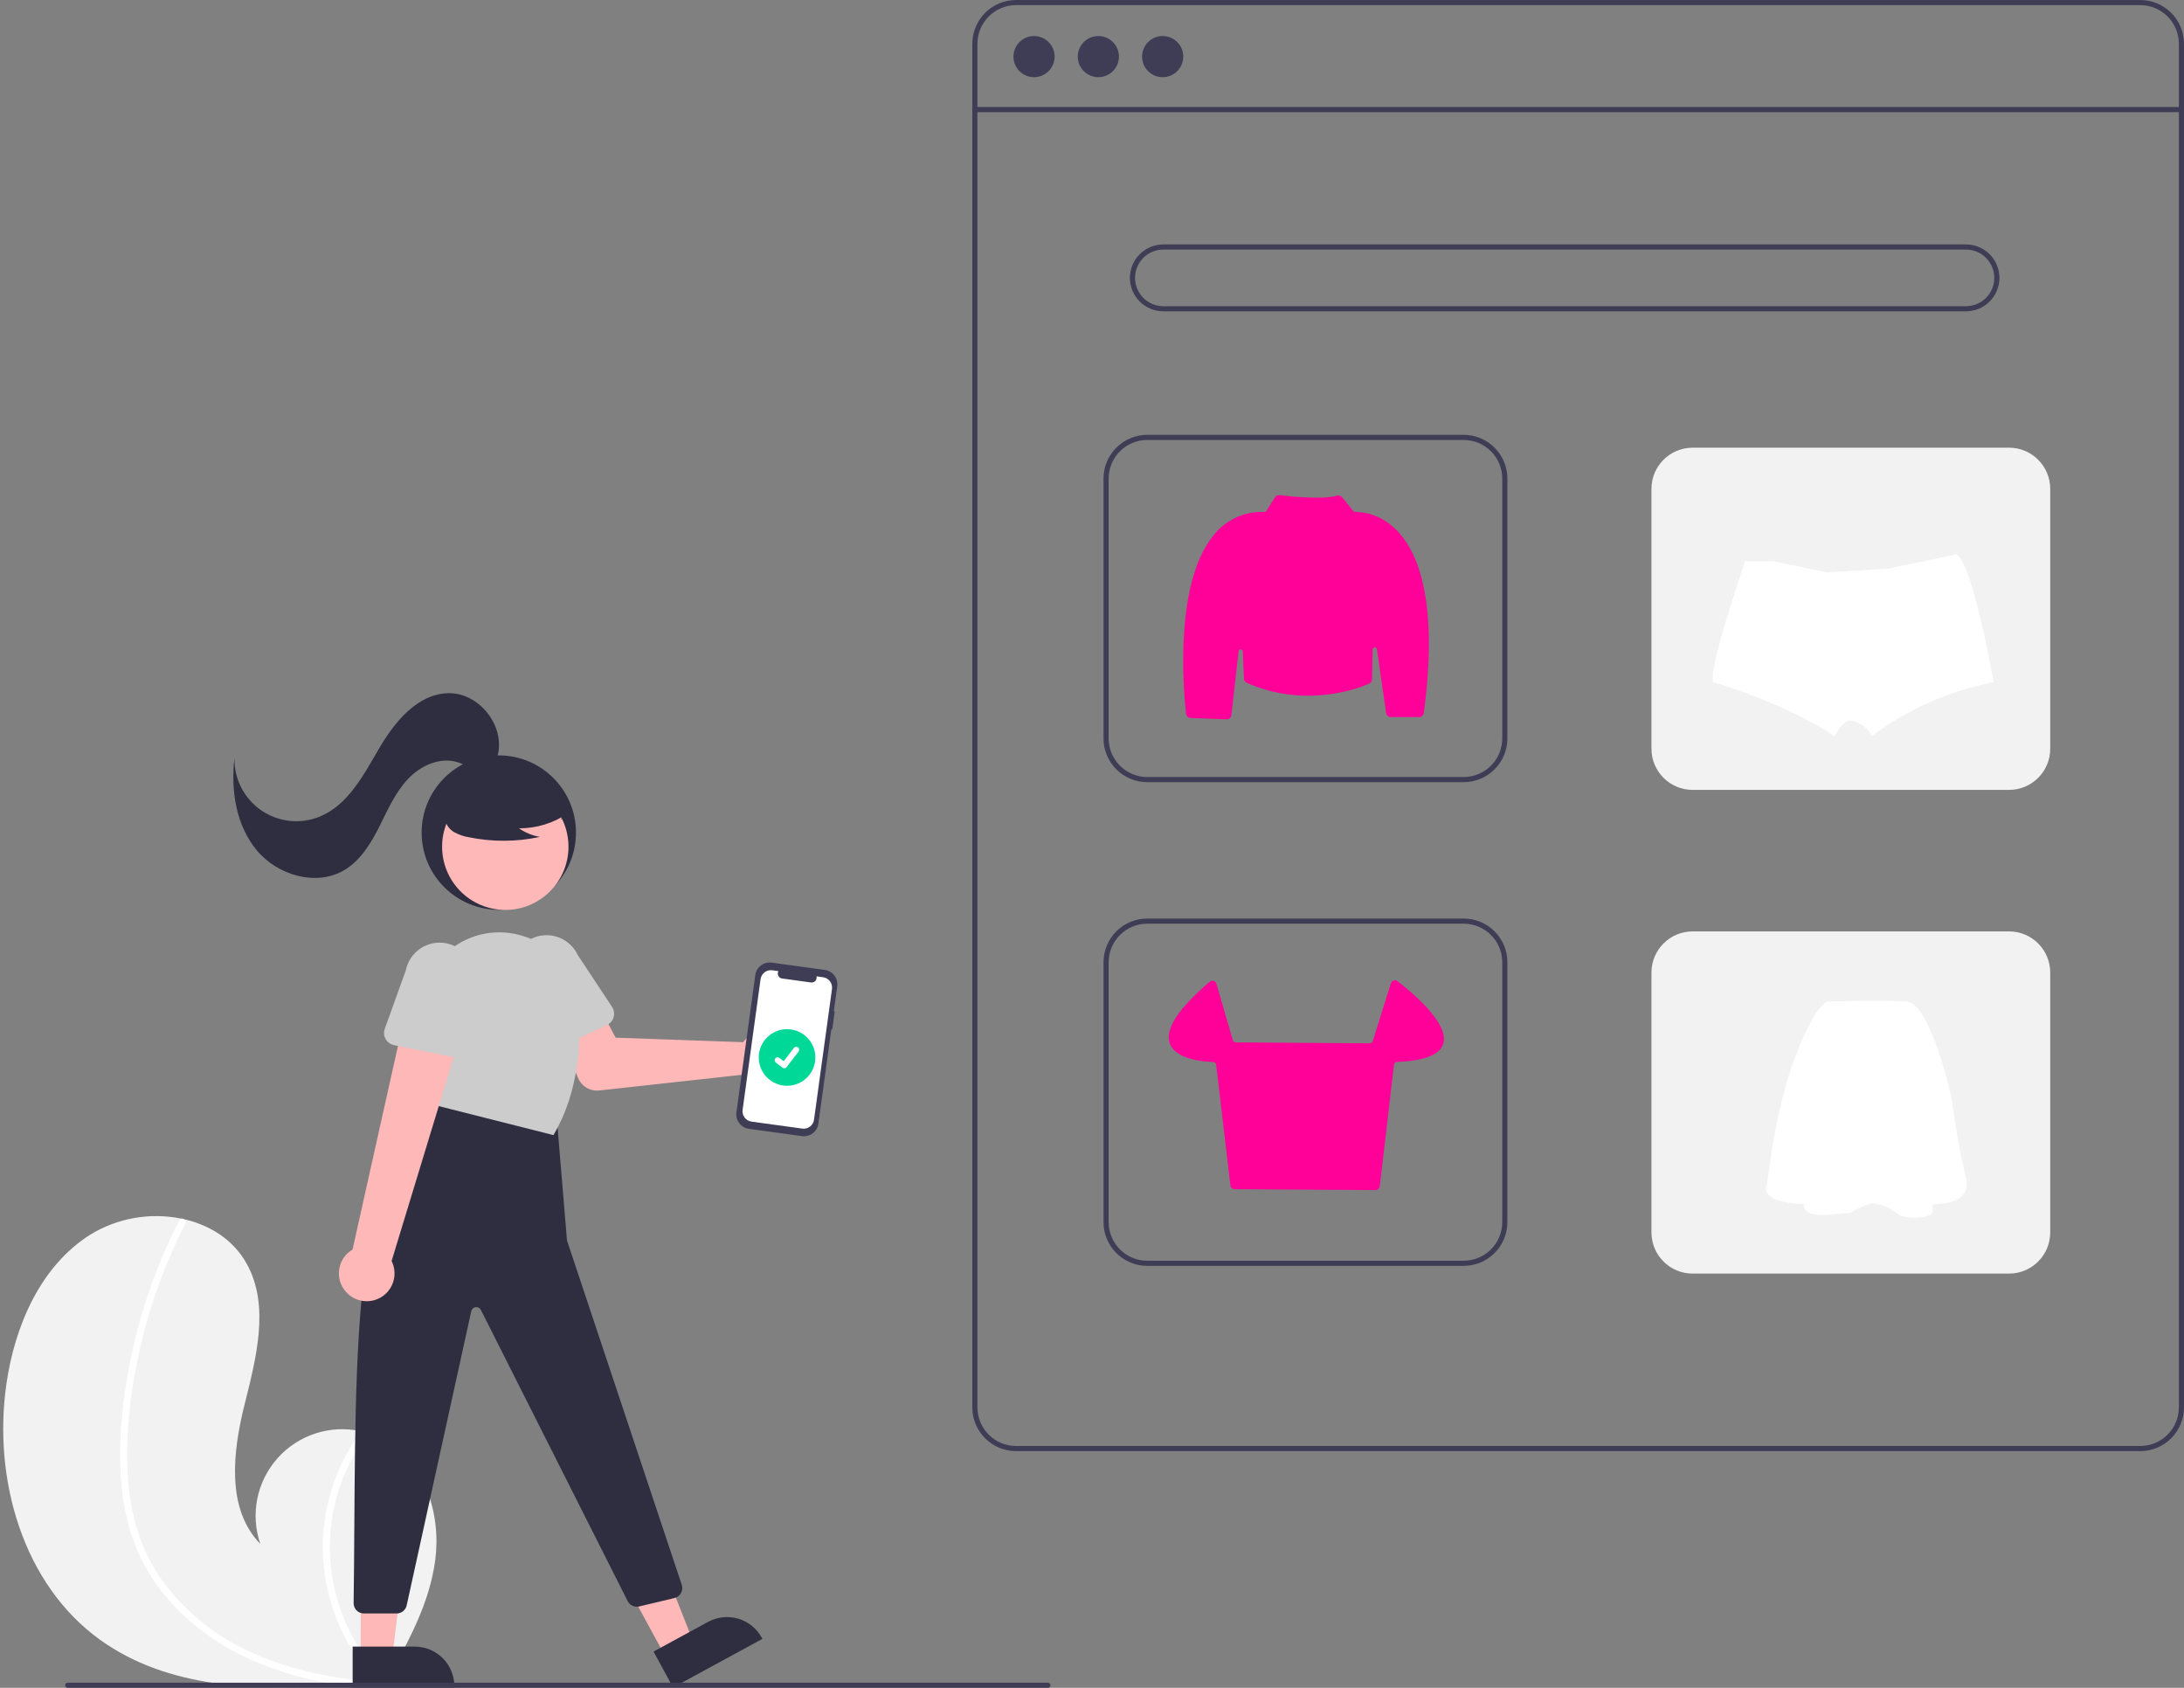 <svg width="352" height="272" viewBox="0 0 352 272" fill="none" xmlns="http://www.w3.org/2000/svg">
<rect x="0" y="0" width="352" height="272" fill="#808080" stroke="none"/>
<g clip-path="url(#clip0)">
<path d="M16.105 264.241C27.061 272.133 41.259 272.53 54.982 271.56C56.899 271.425 58.801 271.266 60.687 271.095C60.698 271.092 60.713 271.093 60.724 271.09C60.815 271.082 60.906 271.073 60.992 271.068C61.382 271.031 61.771 270.995 62.156 270.958L62.065 271.132L61.779 271.671C61.882 271.491 61.985 271.314 62.087 271.134C62.118 271.079 62.152 271.026 62.182 270.971C65.737 264.785 69.263 258.371 70.162 251.306C71.092 243.974 68.479 235.671 62.026 232.067C61.179 231.596 60.283 231.22 59.353 230.948C58.968 230.83 58.576 230.735 58.181 230.651C55.76 230.114 53.24 230.23 50.88 230.99C48.52 231.749 46.405 233.123 44.752 234.971C43.099 236.819 41.968 239.073 41.475 241.503C40.982 243.933 41.145 246.45 41.948 248.796C36.477 243.186 37.497 234.084 39.385 226.477C41.276 218.871 43.565 210.407 39.719 203.575C37.581 199.772 33.821 197.412 29.601 196.462C29.472 196.434 29.343 196.406 29.213 196.382C24.186 195.364 18.959 196.28 14.578 198.946C6.51 204.031 2.366 213.67 1.021 223.113C-1.146 238.308 3.649 255.267 16.105 264.241Z" fill="#F2F2F2"/>
<path d="M19.643 239.882C19.961 243.234 20.766 246.522 22.033 249.641C23.2 252.401 24.774 254.972 26.701 257.267C30.639 262.004 35.846 265.565 41.5 267.938C45.824 269.708 50.354 270.925 54.983 271.56C56.899 271.425 58.802 271.266 60.687 271.095C60.698 271.092 60.713 271.093 60.725 271.09C60.815 271.082 60.906 271.073 60.993 271.068C61.382 271.031 61.771 270.995 62.157 270.958L62.066 271.132L61.78 271.671C61.882 271.491 61.985 271.314 62.088 271.134C62.118 271.08 62.152 271.026 62.182 270.971C58.712 267.514 56.121 263.275 54.626 258.61C53.132 253.945 52.777 248.99 53.592 244.159C54.445 239.363 56.419 234.836 59.354 230.948C58.968 230.83 58.577 230.735 58.181 230.651C57.066 232.176 56.087 233.796 55.257 235.493C52.279 241.546 51.329 248.396 52.548 255.031C53.681 261.034 56.503 266.59 60.683 271.046C60.317 271.02 59.947 270.99 59.585 270.957C52.735 270.377 45.898 268.904 39.685 265.888C34.374 263.372 29.763 259.588 26.258 254.871C22.495 249.681 20.837 243.439 20.552 237.094C20.25 230.301 21.132 223.389 22.682 216.784C24.265 210.012 26.67 203.459 29.845 197.271C29.916 197.131 29.93 196.969 29.885 196.818C29.84 196.667 29.738 196.54 29.602 196.462C29.488 196.385 29.348 196.357 29.213 196.382C29.147 196.4 29.086 196.432 29.034 196.476C28.982 196.521 28.941 196.576 28.914 196.639C28.522 197.403 28.138 198.168 27.768 198.942C24.689 205.384 22.421 212.184 21.019 219.185C19.657 225.939 18.93 233.005 19.643 239.882Z" fill="white"/>
<path d="M344.951 233.854H163.756C161.887 233.852 160.095 233.108 158.774 231.787C157.452 230.465 156.709 228.674 156.707 226.805V7.049C156.709 5.18 157.452 3.388 158.774 2.067C160.095 0.745 161.887 0.002 163.756 0H344.951C346.82 0.002 348.611 0.745 349.933 2.067C351.254 3.388 351.998 5.18 352 7.049V226.805C351.998 228.674 351.254 230.465 349.933 231.787C348.611 233.108 346.82 233.852 344.951 233.854ZM163.756 0.829C162.107 0.831 160.526 1.487 159.36 2.653C158.194 3.819 157.538 5.4 157.536 7.049V226.805C157.538 228.454 158.194 230.035 159.36 231.201C160.526 232.367 162.107 233.023 163.756 233.024H344.951C346.6 233.023 348.181 232.367 349.347 231.201C350.513 230.035 351.169 228.454 351.17 226.805V7.049C351.169 5.4 350.513 3.819 349.347 2.653C348.181 1.487 346.6 0.831 344.951 0.829H163.756Z" fill="#3F3D56"/>
<path d="M351.585 17.245H157.122V18.074H351.585V17.245Z" fill="#3F3D56"/>
<path d="M166.658 12.439C168.49 12.439 169.975 10.954 169.975 9.122C169.975 7.29 168.49 5.805 166.658 5.805C164.826 5.805 163.341 7.29 163.341 9.122C163.341 10.954 164.826 12.439 166.658 12.439Z" fill="#3F3D56"/>
<path d="M177.024 12.439C178.856 12.439 180.341 10.954 180.341 9.122C180.341 7.29 178.856 5.805 177.024 5.805C175.192 5.805 173.707 7.29 173.707 9.122C173.707 10.954 175.192 12.439 177.024 12.439Z" fill="#3F3D56"/>
<path d="M187.39 12.439C189.222 12.439 190.707 10.954 190.707 9.122C190.707 7.29 189.222 5.805 187.39 5.805C185.558 5.805 184.073 7.29 184.073 9.122C184.073 10.954 185.558 12.439 187.39 12.439Z" fill="#3F3D56"/>
<path d="M316.864 50.171H187.498C186.068 50.171 184.697 49.603 183.686 48.592C182.675 47.581 182.107 46.21 182.107 44.781C182.107 43.351 182.675 41.98 183.686 40.969C184.697 39.959 186.068 39.391 187.498 39.391H316.864C318.293 39.391 319.664 39.959 320.675 40.969C321.686 41.98 322.254 43.351 322.254 44.781C322.254 46.21 321.686 47.581 320.675 48.592C319.664 49.603 318.293 50.171 316.864 50.171ZM187.498 40.22C186.288 40.22 185.128 40.7 184.273 41.556C183.417 42.411 182.937 43.571 182.937 44.781C182.937 45.99 183.417 47.151 184.273 48.006C185.128 48.861 186.288 49.342 187.498 49.342H316.864C318.073 49.342 319.233 48.861 320.089 48.006C320.944 47.151 321.424 45.99 321.424 44.781C321.424 43.571 320.944 42.411 320.089 41.556C319.233 40.7 318.073 40.22 316.864 40.22H187.498Z" fill="#3F3D56"/>
<path d="M235.902 126.049H184.902C183.033 126.047 181.242 125.303 179.92 123.982C178.599 122.661 177.855 120.869 177.853 119V77.122C177.855 75.253 178.599 73.462 179.92 72.14C181.242 70.819 183.033 70.075 184.902 70.073H235.902C237.771 70.075 239.563 70.819 240.884 72.14C242.206 73.462 242.949 75.253 242.951 77.122V119C242.949 120.869 242.206 122.661 240.884 123.982C239.563 125.303 237.771 126.047 235.902 126.049ZM184.902 70.903C183.253 70.904 181.672 71.56 180.506 72.726C179.34 73.892 178.685 75.473 178.683 77.122V119C178.685 120.649 179.34 122.23 180.506 123.396C181.672 124.562 183.253 125.218 184.902 125.22H235.902C237.551 125.218 239.132 124.562 240.298 123.396C241.464 122.23 242.12 120.649 242.122 119V77.122C242.12 75.473 241.464 73.892 240.298 72.726C239.132 71.56 237.551 70.904 235.902 70.903H184.902Z" fill="#3F3D56"/>
<path d="M323.805 72.147H272.805C269.141 72.147 266.17 75.117 266.17 78.781V120.659C266.17 124.323 269.141 127.293 272.805 127.293H323.805C327.468 127.293 330.439 124.323 330.439 120.659V78.781C330.439 75.117 327.468 72.147 323.805 72.147Z" fill="#F2F2F2"/>
<path d="M235.902 204H184.902C183.033 203.998 181.242 203.255 179.92 201.933C178.599 200.612 177.855 198.82 177.853 196.951V155.073C177.855 153.204 178.599 151.413 179.92 150.091C181.242 148.77 183.033 148.027 184.902 148.024H235.902C237.771 148.027 239.563 148.77 240.884 150.091C242.206 151.413 242.949 153.204 242.951 155.073V196.951C242.949 198.82 242.206 200.612 240.884 201.933C239.563 203.255 237.771 203.998 235.902 204ZM184.902 148.854C183.253 148.856 181.672 149.511 180.506 150.677C179.34 151.843 178.685 153.424 178.683 155.073V196.951C178.685 198.6 179.34 200.181 180.506 201.347C181.672 202.513 183.253 203.169 184.902 203.171H235.902C237.551 203.169 239.132 202.513 240.298 201.347C241.464 200.181 242.12 198.6 242.122 196.951V155.073C242.12 153.424 241.464 151.843 240.298 150.677C239.132 149.511 237.551 148.856 235.902 148.854H184.902Z" fill="#3F3D56"/>
<path d="M323.805 150.098H272.805C269.141 150.098 266.17 153.068 266.17 156.732V198.61C266.17 202.274 269.141 205.244 272.805 205.244H323.805C327.468 205.244 330.439 202.274 330.439 198.61V156.732C330.439 153.068 327.468 150.098 323.805 150.098Z" fill="#F2F2F2"/>
<path d="M197.711 115.92C197.702 115.92 197.693 115.92 197.684 115.92L191.883 115.705C191.702 115.699 191.529 115.629 191.396 115.506C191.263 115.383 191.18 115.216 191.16 115.036C190.761 111.474 189.118 93.321 196.001 85.776C196.975 84.687 198.18 83.828 199.527 83.262C200.875 82.696 202.331 82.437 203.791 82.504C203.85 82.508 203.91 82.495 203.962 82.468C204.015 82.44 204.059 82.399 204.09 82.348L205.494 80.141C205.571 80.022 205.68 79.926 205.808 79.865C205.937 79.805 206.08 79.781 206.221 79.797C207.347 79.933 213.086 80.575 215.499 79.876C215.641 79.835 215.793 79.835 215.935 79.879C216.077 79.923 216.202 80.007 216.297 80.122L218.141 82.376C218.172 82.416 218.213 82.449 218.26 82.471C218.307 82.492 218.358 82.503 218.41 82.5C219.348 82.481 222.636 82.663 225.515 85.882C228.631 89.368 231.848 97.233 229.472 114.905C229.447 115.087 229.357 115.253 229.219 115.374C229.082 115.495 228.905 115.561 228.722 115.562H224.153C223.972 115.561 223.796 115.496 223.659 115.377C223.522 115.258 223.432 115.094 223.405 114.915L221.913 104.617C221.9 104.533 221.857 104.456 221.79 104.402C221.724 104.348 221.64 104.321 221.554 104.326C221.469 104.331 221.389 104.368 221.33 104.43C221.27 104.492 221.236 104.573 221.235 104.659L221.132 109.494C221.128 109.637 221.085 109.777 221.005 109.896C220.926 110.016 220.814 110.11 220.683 110.168C219.054 110.885 210.448 114.243 200.937 110.037C200.808 109.979 200.698 109.886 200.619 109.77C200.54 109.653 200.494 109.517 200.488 109.376L200.301 104.983C200.297 104.897 200.261 104.816 200.201 104.755C200.14 104.695 200.058 104.66 199.972 104.657C199.887 104.654 199.803 104.683 199.738 104.739C199.673 104.795 199.631 104.874 199.622 104.959L198.462 115.249C198.441 115.434 198.352 115.604 198.214 115.727C198.076 115.851 197.897 115.92 197.711 115.92Z" fill="#FF0099"/>
<path d="M221.708 191.784H221.703L198.973 191.64C198.807 191.639 198.648 191.577 198.525 191.467C198.402 191.357 198.323 191.205 198.304 191.041L196.017 171.606C196.003 171.481 195.944 171.364 195.852 171.279C195.759 171.193 195.638 171.144 195.512 171.141C193.708 171.082 189.414 170.671 188.525 168.129C187.732 165.866 189.899 162.528 194.966 158.207C195.052 158.133 195.156 158.082 195.266 158.058C195.377 158.035 195.493 158.039 195.601 158.072C195.71 158.104 195.809 158.163 195.889 158.244C195.969 158.324 196.027 158.423 196.059 158.532L198.689 167.607C198.721 167.715 198.787 167.811 198.878 167.88C198.968 167.948 199.079 167.986 199.192 167.987L220.744 168.132C220.857 168.133 220.967 168.098 221.059 168.031C221.15 167.965 221.217 167.87 221.251 167.762L224.177 158.451C224.21 158.347 224.267 158.252 224.344 158.175C224.421 158.098 224.515 158.04 224.619 158.007C224.723 157.974 224.833 157.967 224.94 157.986C225.047 158.004 225.149 158.049 225.235 158.115C227.232 159.64 233.665 164.876 232.607 168.225C232.052 169.979 229.551 170.957 225.172 171.131C225.046 171.135 224.926 171.185 224.834 171.27C224.742 171.356 224.683 171.471 224.669 171.596L222.381 191.184C222.362 191.35 222.283 191.502 222.159 191.612C222.034 191.723 221.874 191.784 221.708 191.784Z" fill="#FF0099"/>
<path d="M321.317 109.941C314.174 111.316 307.438 114.3 301.62 118.665C301.325 117.882 300.771 117.223 300.049 116.8C299.556 116.494 299.018 116.268 298.455 116.13C297.943 115.999 297.45 116.311 296.998 116.759C296.478 117.335 296.042 117.981 295.702 118.678C287.897 113.32 276.055 109.901 276.055 109.901V108.83C276.065 108.577 276.091 108.325 276.132 108.076C276.173 107.788 276.223 107.534 276.287 107.222C277.291 102.112 281.263 90.435 281.263 90.435H285.753L294.46 92.243L304.255 91.644L314.12 89.591L315.4 89.323C317.533 90.998 319.954 102.718 320.905 107.708C321.026 108.341 321.119 108.863 321.19 109.248C321.273 109.684 321.317 109.941 321.317 109.941Z" fill="white"/>
<path d="M294.522 161.384C294.522 161.384 292.436 161.905 289.201 170.667C285.966 179.429 284.82 190.749 284.82 190.749C284.82 190.749 283.001 193.829 290.766 194.036C290.766 194.036 290.141 196.07 294.522 195.758C298.903 195.445 298.272 195.448 298.272 195.448C298.272 195.448 301.089 193.675 302.341 193.987C303.593 194.299 304.375 194.405 305.73 195.551C307.085 196.697 311.418 196.231 311.469 195.345C311.504 194.91 311.504 194.473 311.469 194.039C311.469 194.039 318.094 194.457 316.842 189.658C315.589 184.858 314.547 176.982 314.547 176.982C314.547 176.982 311.157 161.596 307.295 161.387C303.432 161.178 294.522 161.384 294.522 161.384Z" fill="white"/>
<path d="M80.393 146.613C87.263 146.613 92.832 141.044 92.832 134.174C92.832 127.304 87.263 121.735 80.393 121.735C73.523 121.735 67.954 127.304 67.954 134.174C67.954 141.044 73.523 146.613 80.393 146.613Z" fill="#2F2E41"/>
<path d="M81.438 146.636C87.062 146.636 91.622 142.077 91.622 136.452C91.622 130.828 87.062 126.269 81.438 126.269C75.813 126.269 71.254 130.828 71.254 136.452C71.254 142.077 75.813 146.636 81.438 146.636Z" fill="#FFB8B8"/>
<path d="M120.222 167.428C120.06 167.591 119.911 167.766 119.777 167.952L99.227 167.226L96.876 162.818L89.76 165.496L93.163 173.704C93.438 174.367 93.921 174.923 94.538 175.289C95.156 175.654 95.876 175.809 96.589 175.731L119.844 173.178C120.384 173.877 121.125 174.396 121.967 174.664C122.809 174.932 123.713 174.938 124.558 174.68C125.404 174.422 126.15 173.913 126.699 173.22C127.248 172.528 127.574 171.684 127.631 170.802C127.689 169.921 127.478 169.042 127.024 168.283C126.57 167.525 125.897 166.922 125.092 166.556C124.288 166.19 123.391 166.077 122.521 166.233C121.651 166.389 120.849 166.806 120.222 167.428H120.222Z" fill="#FFB8B8"/>
<path d="M87.023 169.459C86.761 169.342 86.528 169.169 86.339 168.953C86.15 168.738 86.009 168.483 85.927 168.208L83.065 158.602C82.444 157.271 82.375 155.749 82.874 154.368C83.374 152.987 84.4 151.86 85.729 151.235C87.057 150.61 88.58 150.537 89.962 151.032C91.344 151.528 92.474 152.551 93.103 153.878L98.647 162.268C98.805 162.508 98.91 162.778 98.954 163.062C98.999 163.346 98.981 163.635 98.903 163.912C98.825 164.188 98.689 164.444 98.503 164.663C98.317 164.881 98.086 165.057 97.826 165.179L88.686 169.447C88.426 169.569 88.143 169.633 87.856 169.635C87.569 169.637 87.285 169.577 87.023 169.459Z" fill="#CCCCCC"/>
<path d="M107.264 266.994L111.728 264.563L104.478 246.186L97.889 249.773L107.264 266.994Z" fill="#FFB8B8"/>
<path d="M105.331 266.156L114.124 261.369L114.124 261.369C114.86 260.969 115.668 260.717 116.501 260.628C117.334 260.54 118.176 260.616 118.98 260.854C119.783 261.091 120.532 261.484 121.184 262.01C121.836 262.537 122.377 263.187 122.778 263.922L122.877 264.105L108.481 271.941L105.331 266.156Z" fill="#2F2E41"/>
<path d="M58.135 267.013H63.218L65.636 247.406L58.133 247.407L58.135 267.013Z" fill="#FFB8B8"/>
<path d="M56.838 265.355L66.849 265.354H66.849C67.687 265.354 68.517 265.519 69.291 265.84C70.065 266.161 70.768 266.631 71.361 267.223C71.953 267.815 72.423 268.519 72.743 269.293C73.064 270.067 73.229 270.896 73.229 271.734V271.941L56.838 271.942L56.838 265.355Z" fill="#2F2E41"/>
<path d="M89.722 179.991L91.381 199.893L109.881 255.394C109.954 255.613 109.98 255.844 109.959 256.073C109.938 256.302 109.869 256.524 109.757 256.725C109.645 256.926 109.493 257.102 109.309 257.241C109.126 257.38 108.916 257.479 108.692 257.532L103.022 258.882C102.659 258.969 102.277 258.93 101.939 258.773C101.6 258.616 101.325 258.349 101.157 258.016L77.504 211.099C77.427 210.946 77.305 210.82 77.153 210.74C77.002 210.659 76.83 210.628 76.66 210.649C76.49 210.671 76.331 210.744 76.204 210.86C76.078 210.975 75.99 211.127 75.954 211.294L65.545 258.712C65.464 259.082 65.259 259.412 64.964 259.649C64.67 259.886 64.303 260.015 63.925 260.015H58.65C58.43 260.016 58.213 259.972 58.01 259.887C57.807 259.803 57.623 259.678 57.469 259.522C57.315 259.366 57.193 259.18 57.111 258.976C57.03 258.772 56.989 258.554 56.993 258.334C57.476 225.455 55.882 187.99 68.576 182.064L70.649 176.674L89.722 179.991Z" fill="#2F2E41"/>
<path d="M70.052 178.085L67.914 165.158C67.561 163.038 67.746 160.863 68.454 158.834C69.162 156.804 70.369 154.986 71.965 153.546C73.525 152.119 75.418 151.109 77.471 150.607C79.524 150.105 81.67 150.128 83.712 150.674C83.833 150.707 83.954 150.74 84.076 150.774C86.588 151.494 88.819 152.967 90.467 154.994C92.115 157.022 93.101 159.507 93.292 162.113C93.7 167.727 93.335 175.872 89.279 182.791L89.201 182.925L70.052 178.085Z" fill="#CCCCCC"/>
<path d="M91.569 131.04C89.241 132.644 86.479 133.498 83.653 133.487C84.661 134.186 85.809 134.658 87.017 134.871C83.259 135.677 79.376 135.699 75.609 134.935C74.772 134.801 73.964 134.523 73.221 134.115C72.85 133.908 72.528 133.625 72.274 133.286C72.02 132.946 71.84 132.557 71.747 132.143C71.496 130.713 72.611 129.414 73.768 128.539C75.541 127.219 77.585 126.309 79.752 125.876C81.92 125.443 84.156 125.497 86.3 126.034C87.7 126.396 89.103 127.008 90.012 128.132C90.921 129.256 91.191 130.989 90.324 132.147L91.569 131.04Z" fill="#2F2E41"/>
<path d="M80.229 121.674C81.41 116.907 77.179 111.611 72.269 111.71C67.288 111.811 63.622 116.312 61.103 120.61C58.583 124.908 56.079 129.781 51.453 131.631C49.922 132.243 48.263 132.466 46.625 132.28C44.987 132.093 43.421 131.503 42.067 130.562C40.713 129.621 39.614 128.359 38.868 126.889C38.122 125.419 37.752 123.786 37.792 122.138C37.171 127.36 38.032 133.01 41.399 137.048C44.767 141.087 51.032 142.907 55.536 140.193C58.108 138.643 59.752 135.948 61.108 133.268C62.463 130.588 63.67 127.762 65.723 125.571C67.777 123.38 70.953 121.926 73.811 122.848C74.946 123.214 75.963 123.927 77.136 124.144C78.308 124.361 79.784 123.804 79.944 122.623L80.229 121.674Z" fill="#2F2E41"/>
<path d="M55.684 208.102C55.261 207.606 54.952 207.024 54.779 206.397C54.605 205.769 54.572 205.111 54.68 204.469C54.789 203.827 55.036 203.216 55.406 202.68C55.776 202.144 56.259 201.696 56.821 201.367L65.655 161.771L74.616 165.449L63.115 203.214C63.605 204.194 63.719 205.321 63.434 206.38C63.15 207.438 62.486 208.356 61.57 208.958C60.654 209.561 59.549 209.806 58.464 209.648C57.38 209.491 56.39 208.94 55.684 208.102H55.684Z" fill="#FFB8B8"/>
<path d="M62.155 167.45C62.014 167.2 61.928 166.923 61.904 166.637C61.88 166.351 61.918 166.063 62.015 165.793L65.412 156.362C65.701 154.922 66.55 153.656 67.771 152.841C68.993 152.025 70.487 151.728 71.928 152.013C73.368 152.298 74.637 153.143 75.456 154.362C76.274 155.581 76.576 157.075 76.294 158.517L75.778 168.56C75.764 168.847 75.687 169.127 75.555 169.381C75.422 169.636 75.236 169.858 75.009 170.035C74.782 170.211 74.521 170.336 74.241 170.401C73.962 170.467 73.672 170.472 73.39 170.415L63.501 168.427C63.219 168.371 62.953 168.254 62.721 168.085C62.489 167.917 62.296 167.7 62.155 167.45Z" fill="#CCCCCC"/>
<path d="M134.533 163.009L134.386 162.989L134.94 158.958C135.025 158.339 134.861 157.711 134.484 157.214C134.106 156.716 133.546 156.389 132.928 156.303L124.386 155.129C123.768 155.044 123.14 155.209 122.643 155.586C122.145 155.963 121.817 156.523 121.732 157.142L118.692 179.259C118.607 179.878 118.771 180.505 119.149 181.003C119.526 181.5 120.086 181.828 120.705 181.913L129.246 183.087C129.865 183.172 130.492 183.008 130.99 182.63C131.487 182.253 131.815 181.693 131.9 181.074L133.992 165.859L134.139 165.879L134.533 163.009Z" fill="#3F3D56"/>
<path d="M132.659 157.487L131.596 157.34C131.628 157.467 131.629 157.6 131.598 157.727C131.567 157.854 131.506 157.971 131.419 158.069C131.332 158.166 131.222 158.241 131.099 158.286C130.977 158.331 130.845 158.346 130.715 158.328L126.048 157.686C125.918 157.668 125.795 157.619 125.689 157.542C125.583 157.466 125.498 157.364 125.441 157.247C125.383 157.13 125.355 157 125.36 156.869C125.364 156.739 125.401 156.611 125.466 156.498L124.473 156.361C124.255 156.331 124.033 156.345 123.82 156.4C123.606 156.456 123.406 156.553 123.231 156.687C123.055 156.82 122.908 156.986 122.796 157.176C122.685 157.366 122.612 157.577 122.582 157.795L119.687 178.86C119.657 179.078 119.67 179.3 119.726 179.514C119.782 179.727 119.879 179.927 120.012 180.102C120.145 180.278 120.312 180.425 120.502 180.537C120.692 180.648 120.902 180.721 121.12 180.751L129.307 181.876C129.747 181.937 130.194 181.82 130.549 181.551C130.903 181.282 131.137 180.883 131.197 180.442L134.093 159.377C134.153 158.936 134.036 158.49 133.768 158.135C133.499 157.78 133.1 157.547 132.659 157.487L132.659 157.487Z" fill="white"/>
<path d="M126.853 174.975C129.372 174.975 131.414 172.933 131.414 170.414C131.414 167.896 129.372 165.854 126.853 165.854C124.335 165.854 122.292 167.896 122.292 170.414C122.292 172.933 124.335 174.975 126.853 174.975Z" fill="#00D897"/>
<path d="M126.401 172.154C126.299 172.155 126.199 172.121 126.117 172.06L126.112 172.056L125.04 171.235C124.99 171.197 124.948 171.15 124.917 171.096C124.885 171.042 124.865 170.982 124.856 170.92C124.848 170.858 124.852 170.794 124.868 170.734C124.884 170.673 124.912 170.617 124.95 170.567C124.988 170.517 125.036 170.475 125.09 170.444C125.145 170.413 125.204 170.392 125.267 170.384C125.329 170.376 125.392 170.38 125.452 170.397C125.513 170.413 125.57 170.441 125.619 170.479L126.313 171.012L127.954 168.872C127.992 168.822 128.04 168.781 128.094 168.749C128.148 168.718 128.208 168.698 128.27 168.69C128.332 168.681 128.395 168.686 128.455 168.702C128.515 168.718 128.572 168.746 128.622 168.784L128.612 168.798L128.622 168.784C128.722 168.861 128.788 168.975 128.804 169.1C128.821 169.225 128.787 169.351 128.71 169.452L126.78 171.969C126.736 172.027 126.678 172.073 126.613 172.106C126.547 172.138 126.475 172.155 126.401 172.154Z" fill="white"/>
<path d="M168.89 272H10.914C10.804 272 10.699 271.956 10.621 271.879C10.543 271.801 10.499 271.695 10.499 271.586C10.499 271.476 10.543 271.37 10.621 271.292C10.699 271.215 10.804 271.171 10.914 271.171H168.89C169 271.171 169.105 271.215 169.183 271.292C169.261 271.37 169.304 271.476 169.304 271.586C169.304 271.695 169.261 271.801 169.183 271.879C169.105 271.956 169 272 168.89 272Z" fill="#3F3D56"/>
</g>
<defs>
<clipPath id="clip0">
<rect width="351.482" height="272" fill="white" transform="translate(0.518)"/>
</clipPath>
</defs>
</svg>
